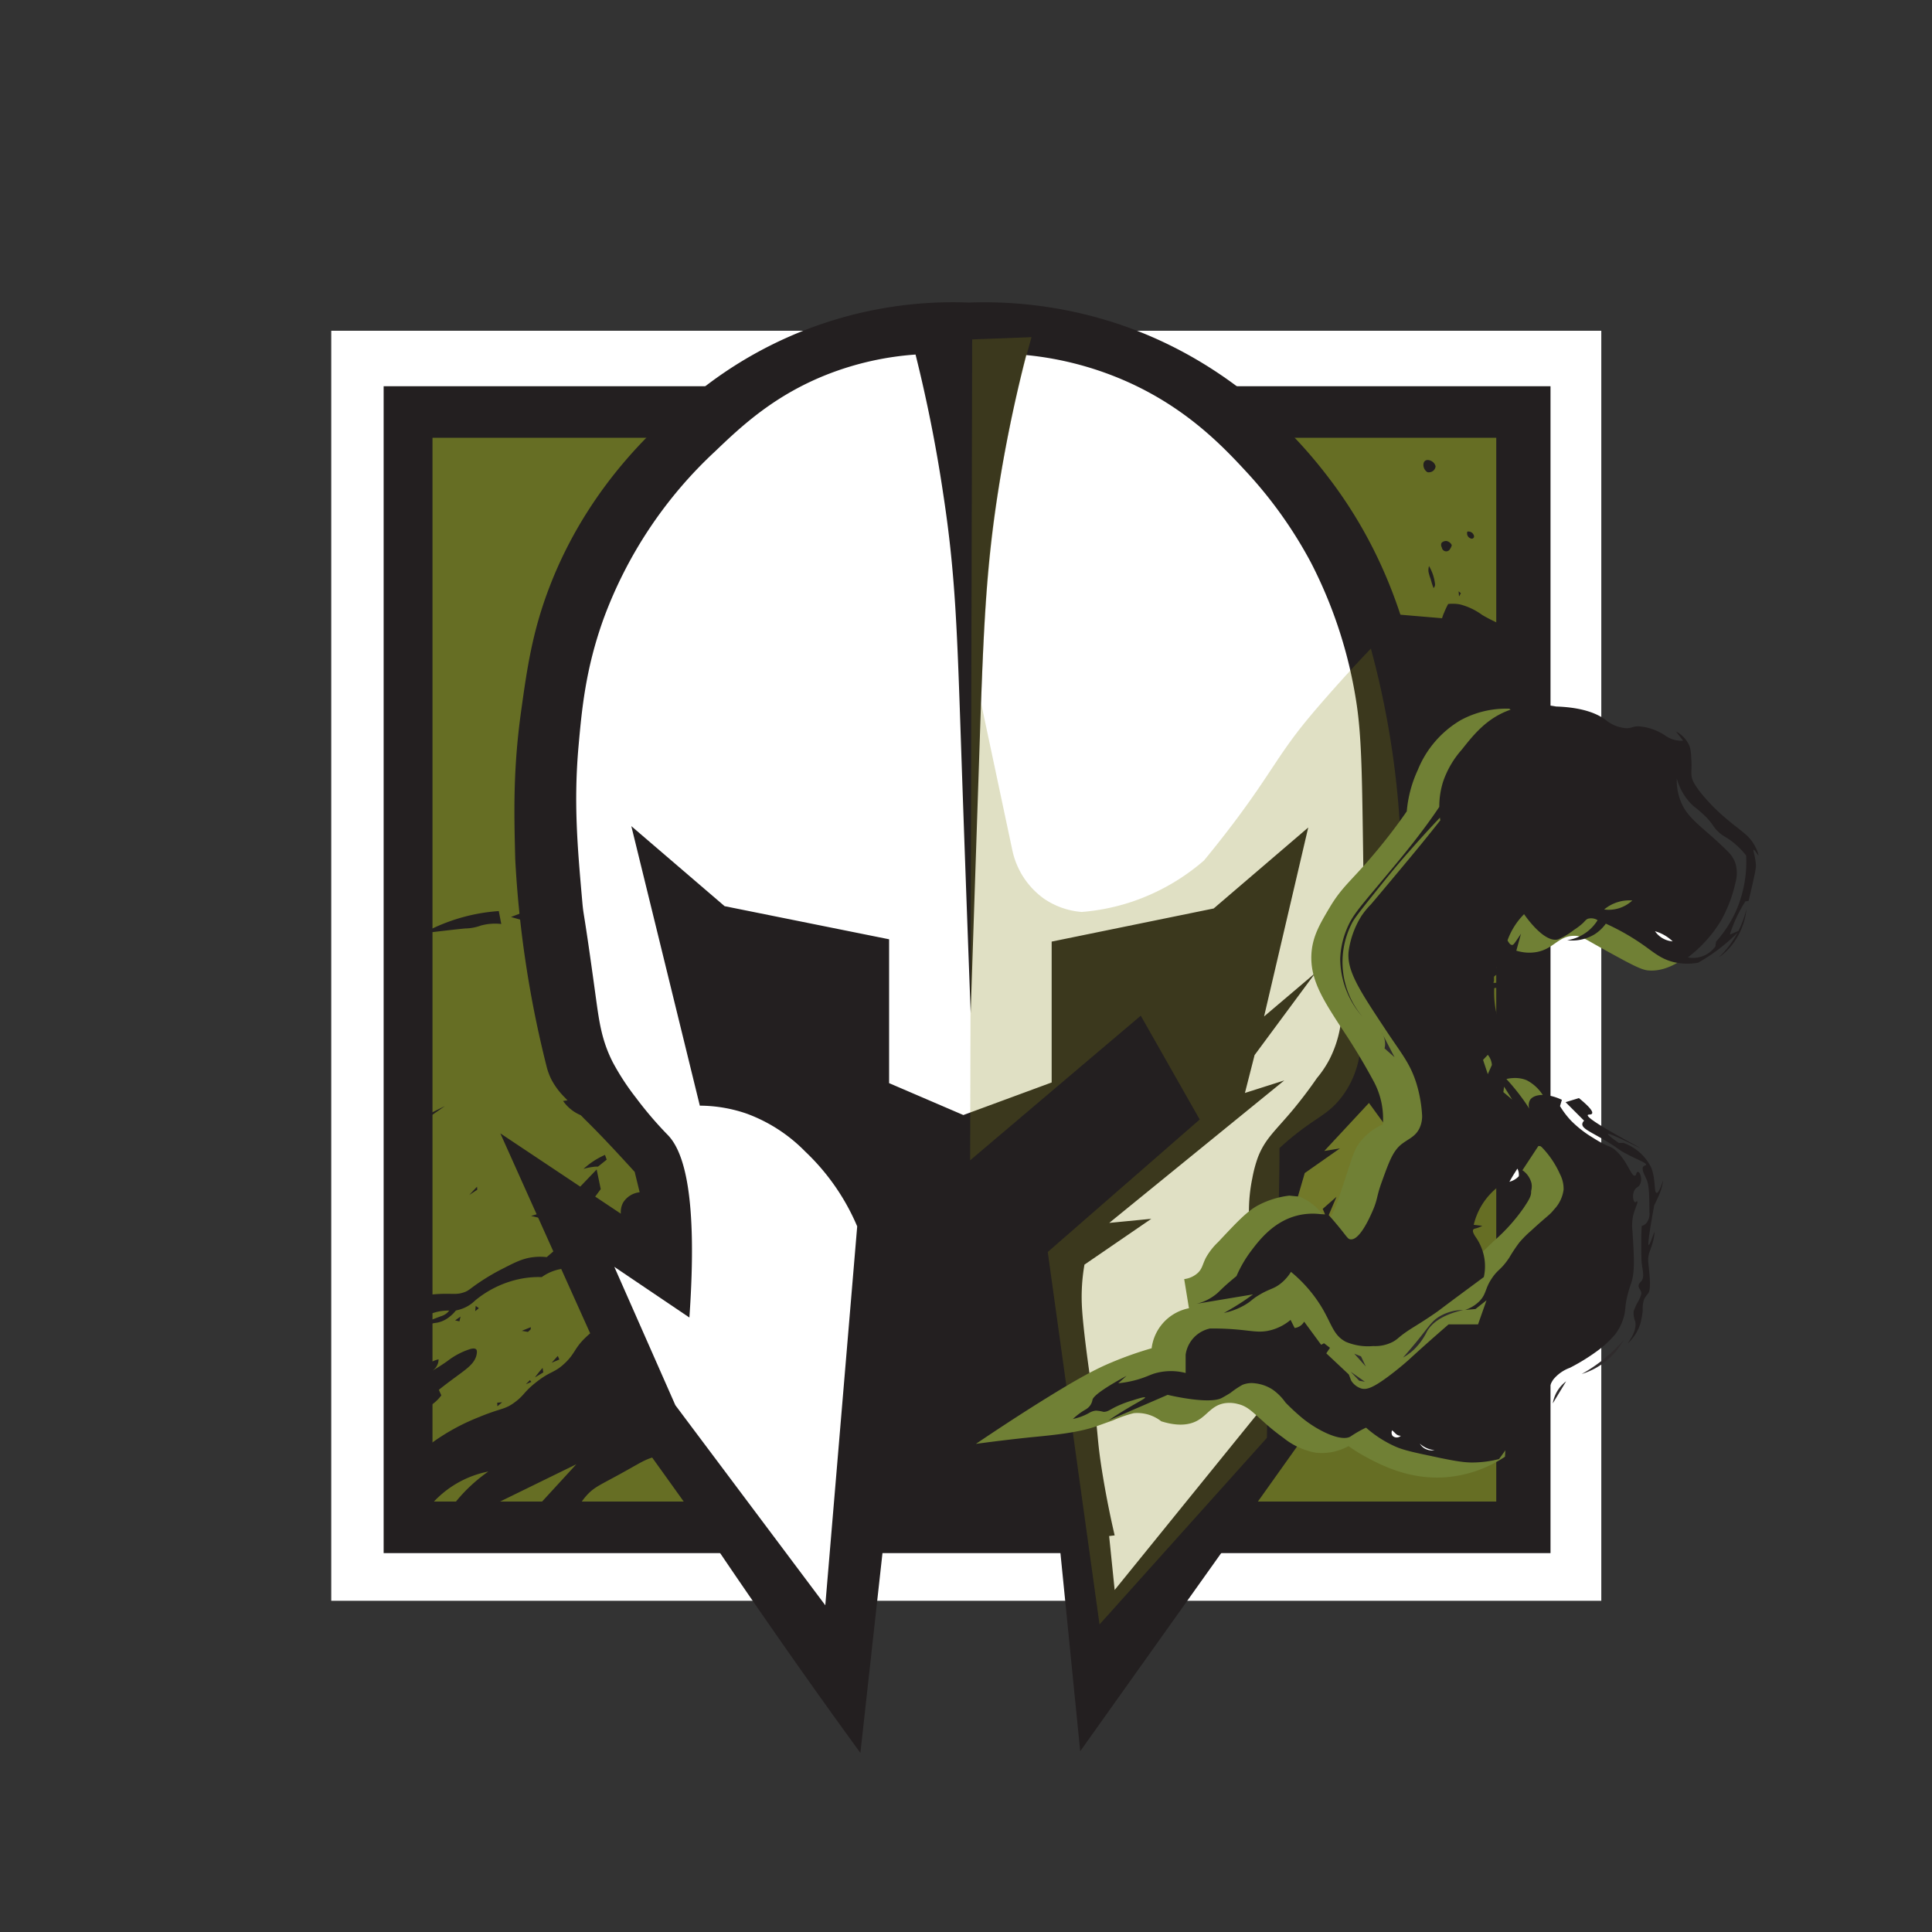 <svg xmlns="http://www.w3.org/2000/svg" viewBox="0 0 350 350">
    <rect x="0" y="0" width="350" height="350" fill="#333333" stroke="none"/>
    <g style="isolation:isolate">
        <path fill="#fff" d="M60.01 59.92h230.08V290H60.01z"/>
        <path fill="#231f20" d="M69.5 69.97h211.39v211.39H69.5z"/>
        <path fill="#666e24" d="M78.35 79.31h192.71v192.71H78.35z"/>
        <path d="M90.81 167.39l-.45-2.34a33 33 0 0 0-4.06.53 33.57 33.57 0 0 0-9.63 3.48c3.38-.4 6-.71 7.62-.86a8.64 8.64 0 0 0 2.83-.53 9.81 9.81 0 0 1 3.69-.28zm1.76-1.27l1.84-.7.29 1.31-2.13-.61zM80.6 200.37l-3.11 2.17.41-.82 2.7-1.35zM86.42 215c-.12.08-1.39 1.47-1.39 1.47l1.43-.94zm11.27 4.83l-1.48.45 1.56.37-.08-.82zm-21.18 14.91a26.84 26.84 0 0 1 3.15-.33c2.27-.1 3 .16 4.26-.25 1-.31 1.11-.63 2.91-1.84a39.3 39.3 0 0 1 4.42-2.58c2.2-1.13 3.51-1.78 5.41-2a10.51 10.51 0 0 1 2.38 0l4.18-3.61 2.38 6a8.54 8.54 0 0 0-7.46 1.23 16.54 16.54 0 0 0-3.52.25 18.64 18.64 0 0 0-8.56 4 6.76 6.76 0 0 1-1.31 1 7 7 0 0 1-2.62.86 8.82 8.82 0 0 0-3.2.25 19.13 19.13 0 0 0-2.09.74s-.03-.82-.33-3.72z" fill="#231f20"/>
        <path d="M77.29 239.45c1.13-.46 2-.77 2.58-1a3 3 0 0 0 1.19-.66 2.76 2.76 0 0 0 .7-1.11l1 .49a6.06 6.06 0 0 1-1.19 1.27 5.26 5.26 0 0 1-2.09 1.11c-.73.18-1.15.08-1.52.45a1.45 1.45 0 0 0-.37.9zm5.16-.25l.78.17.2-.86-.98.69zm3.64-1.67l.09-.95.57.41-.66.54zm8.44 3.56l1.64-.66-.04.41-.49.45-1.11-.2zm5.41 5.78l1.11-1.23.28.65-1.39.58zm-3.03 2.66a21.12 21.12 0 0 1 1.39-1.72l.12.82zm-.66.82l-.98.41.74-.74.24.33zm-5.28 3.68l-.9.09.04.65.86-.74zm-13.73-6.71a5.79 5.79 0 0 1 .53-.37 5.89 5.89 0 0 1 1.68-.7 2.48 2.48 0 0 1-1.15 2.09c1.17-.69 2.1-1.31 2.74-1.76a13.22 13.22 0 0 1 4.22-2.21c.28-.07.74-.16 1 .08s.08 1 0 1.27c-.52 1.57-2 2.45-4.42 4.26-.54.4-1.35 1-2.34 1.8l.45 1a7.16 7.16 0 0 1-2.46 2.13 6.75 6.75 0 0 1-.74.33z" fill="#231f20"/>
        <path d="M76 263.21c.44-.39 1.08-.94 1.88-1.56a38.55 38.55 0 0 1 8.77-4.88c4.23-1.76 4.76-1.34 6.68-2.79 1.68-1.26 1.55-1.79 3.73-3.52 2.69-2.14 3.3-1.67 5.2-3.44s1.72-2.63 3.65-4.55a15.82 15.82 0 0 1 4.22-3l11.47 23.88a17.46 17.46 0 0 0-2.87.53c-2 .54-2.64 1.09-6.39 3.15s-4.69 2.39-6 3.81a12.14 12.14 0 0 0-1.64 2.29l-7.21-.33 6.92-7.54L89 272.8h-7c.44-.59.93-1.19 1.47-1.8a28.94 28.94 0 0 1 5-4.42 18.38 18.38 0 0 0-10.24 5.86L74.5 272zm32.09-51.35l.74 3.56-2.12 2.86-2.3-2.58 3.68-3.84zm-2.39-.09a14.26 14.26 0 0 1 3.9-2.55l.31.86-1.57 1.26c-.29 0-.59 0-.92.06a9.32 9.32 0 0 0-1.72.37zm-2.18-12.54l-1.51.22a7.32 7.32 0 0 0 3.81 2.8zM258.16 83.49c.41-.33 1.09-.08 1.46.24a1.49 1.49 0 0 1 .45.74 1.23 1.23 0 0 1-.38.78 1.29 1.29 0 0 1-1.1.29 1.54 1.54 0 0 1-.69-1c-.02-.06-.15-.73.26-1.05zM262 98a1.35 1.35 0 0 1 1 .74 1.41 1.41 0 0 1-.27.64.79.79 0 0 1-1.52-.19.91.91 0 0 1-.08-.8c.25-.39.87-.39.87-.39zm3.82-1.69a1 1 0 0 0 .12.86 1 1 0 0 0 .68.42.44.44 0 0 0 .38-.23.45.45 0 0 0 0-.37 1 1 0 0 0-.36-.5 1.07 1.07 0 0 0-.82-.18zm-6.94 6.23a2.68 2.68 0 0 0-.1 1 7.25 7.25 0 0 0 .37 1.27c.15.51.19.7.35 1.17.08.23.15.42.2.55a.89.89 0 0 0 .27-.7 8.16 8.16 0 0 0-1.09-3.28zm-5.64 8.78l8 .68c.1-.33.22-.68.37-1a14.55 14.55 0 0 1 .74-1.58 7.26 7.26 0 0 1 2.17.08 11.82 11.82 0 0 1 4 1.91 29.27 29.27 0 0 0 3.73 1.84l.41 25.34-14.38 1zm11-4.2l.08.93.33-.58-.41-.35z" fill="#231f20"/>
        <path d="M175.53 54.81a73.75 73.75 0 0 0-49.82 16.8c-4.76 3.78-18.58 15-26.14 34.66-3.17 8.22-4.11 15-5.16 22.53-1.49 10.69-1.28 18.58-1.07 26.87A194.76 194.76 0 0 0 99 193.12a11.4 11.4 0 0 0 .9 2.46 13.36 13.36 0 0 0 2.46 3.28c1.27 1.35 2.44 2.8 3.77 4.1 1.75 1.72 4.47 4.51 8.85 9.34l.9 3.69a4 4 0 0 0-3 1.88 3.6 3.6 0 0 0-.41 2l-21.83-14.55c11 24.53 19 42.26 20.73 46.13.3.68 1.23 2.8 2.62 5.57 1 2 1.88 3.63 2.46 4.67q4.14 5.75 8.28 11.55l4.8 6.74q4.36 6.47 8.89 13 8.72 12.6 17.45 24.58l4.75-43h30.81l4.26 42.69L241 253.58c4.84-13.68 27.62-80.27 15.65-131.42-1.78-7.62-5.1-21.15-15.49-35-3.77-5-16.87-22-40.8-29.17a77 77 0 0 0-24.83-3.18z" fill="#231f20"/>
        <path d="M165.86 64.23a54.22 54.22 0 0 0-15.57 3.44c-9.84 3.78-15.89 9.45-20.73 14.09a78.23 78.23 0 0 0-20.24 30.4c-3.27 9.09-3.93 16.53-4.51 23-.9 10.16-.21 18.15.66 28 .3 3.39.1.2 2.46 17.45.62 4.5 1.06 7.87 3.11 11.88a44.7 44.7 0 0 0 4.18 6.39 67.44 67.44 0 0 0 5.82 6.8c2.85 3 5.4 10.93 3.85 33l-13.6-9.18 11.06 25.07 27.16 36.24 5.78-68.64a40.37 40.37 0 0 0-9.42-13.56 28.62 28.62 0 0 0-10.65-6.88 26.34 26.34 0 0 0-8.44-1.43l-12.41-50.64 16.9 14.5 29.8 6v26.06l13.45 5.78 16-5.9v-25.52l29.35-6L237 149.91l-8 34.23 9.28-7.87-11 14.87-1.75 6.86 7.13-2.27-31.71 25.81 7.62-.74-12.11 8.3a33.9 33.9 0 0 0-.43 8.11c.34 5.14 1.73 14.27 1.84 15 1.23 8.06.72 7.91 1.91 15.12.77 4.65 1.59 8.4 2.15 10.82l-1 .12 1 9.77L229.52 254l-3.26-34.23a29.43 29.43 0 0 1 .61-6.33 23.66 23.66 0 0 1 1-3.75c1.33-3.46 3.2-4.83 6.58-8.91 1-1.23 2.48-3.08 4.12-5.47a19 19 0 0 0 2.27-3.38 20.57 20.57 0 0 0 2.21-8.11c.9-9.75 3.13-10.67 3.81-21.69.16-2.51.13-4.82.06-9.34-.19-13.33-.29-20-1.29-26.12a82.67 82.67 0 0 0-8.11-24.7A78.61 78.61 0 0 0 226 85.7c-4.24-4.6-10.63-11.41-21.2-16.28a59.14 59.14 0 0 0-18.89-5.1c-1.5 5.83-3.46 14.28-5.08 24.58-2.27 14.45-2.67 25.31-3.38 46.46-.84 25.05-1.38 41.4-1.6 48.18-.84-22.32-1.41-38.64-1.72-47.75-.73-21.26-1-31.6-3.26-46.33a262.699 262.699 0 0 0-5.01-25.23z" fill="#fff"/>
        <path d="M176.12 61.49l10.75-.41c-2 7.11-3.4 13.44-4.42 18.72a241.51 241.51 0 0 0-3.15 21.51c-.64 6.37-.93 11.77-1.15 16s-.34 7.54-.41 10.08l5.65 26.61a14.47 14.47 0 0 0 5.69 8.77 14 14 0 0 0 6.88 2.44 38.36 38.36 0 0 0 9-1.82 38.83 38.83 0 0 0 13.15-7.5c1.07-1.3 2.92-3.57 5.12-6.47 7.22-9.53 8.35-12.86 14.38-20 .92-1.1 3.41-4 6.64-7.54 1.67-1.83 3.09-3.33 4.1-4.38a158.85 158.85 0 0 1 5.43 35.7l-7.39 37.26a17.13 17.13 0 0 1-1.88 6 16.58 16.58 0 0 1-1.76 2.66c-1.75 2.15-3.41 3-5.65 4.59a50 50 0 0 0-5.31 4.28q0 6.27-.23 12.72c-.33 11.35-1 22.28-1.93 32.77l-.12 7-30.32 33.8-9.38-67.47 27.53-24L206.66 184l-30.91 26.2z" style="mix-blend-mode:multiply" fill="#848414" opacity=".25"/>
        <path d="M248 199.81l4.55 6.25-14 24L235 217.2l1.37-4.69 6.37-4.47-2.83.47z" fill="#727929"/>
        <path d="M176.8 261.57c4-2.7 7.35-4.88 9.83-6.45 9-5.71 12.26-7.26 14.56-8.23a65.19 65.19 0 0 1 7.44-2.64 8.44 8.44 0 0 1 6.76-7.25l-.86-5.28a4.43 4.43 0 0 0 2.58-1.23c.72-.76.75-1.47 1.35-2.64a11.79 11.79 0 0 1 2.21-2.83c3.52-3.75 5.28-5.63 7.31-6.7a16.23 16.23 0 0 1 5.59-1.72l1.84.18a10.44 10.44 0 0 1 3.26 2.15c1.19 1.16 1.28 1.84 1.78 1.84.86 0 1.52-1.95 3.93-9.34.75-2.29 1.13-3.47 2.21-4.79a10.72 10.72 0 0 1 3.93-2.95 14.22 14.22 0 0 0-1.54-7.56 112.77 112.77 0 0 0-6.12-10.13c-3.19-4.94-5.56-8.61-5.28-13.21.19-3.14 1.53-5.41 3.32-8.42 2.25-3.79 4-4.86 8.11-9.77 1.52-1.8 3.58-4.36 5.84-7.62a22.3 22.3 0 0 1 2-7.5 18.5 18.5 0 0 1 7.74-9 17.24 17.24 0 0 1 8.85-2.09c31.34 27.42 36.56 38.22 34.13 42.61-1.1 1.95-5.17 5.23-9.09 4.79-1.28-.14-3.35-1.28-7.5-3.56s-4.47-2.7-5.78-2.7c-2.93 0-3.7 2.4-6.88 2.95s-5.77-1.15-6.88-1.84c-7.45-4.67-7-17.34-7.87-17.33s-1.59 10.54-2.09 53.09c4.12-8.76 11.13-12.42 15.12-10.69a7.62 7.62 0 0 1 3.93 8.23c-1.38 5-9.21 4-13 9.59-1.76 2.59-2.92 7-.49 14.75l3.56-3.44a32.89 32.89 0 0 0 5.41-6c1-1.5 1.47-2.26 1.35-3.13-.25-1.86-2.53-2.53-2.58-4.42a3.06 3.06 0 0 1 .68-1.88 4.43 4.43 0 0 1 3.31-1.8c3 .2 4.54 5.58 4.85 6.64 2.11 7.15-.85 14.05-3.44 19.91a59.81 59.81 0 0 1-6.45 11.12l-1.09 18.62a22.67 22.67 0 0 1-10.86 3.73c-6.53.44-11.63-2.26-14.09-3.56a31.06 31.06 0 0 1-3.4-2.09 10 10 0 0 1-5.94 1.19 13 13 0 0 1-5.86-2.7 39.15 39.15 0 0 1-3.81-3.11c-1.88-1.66-2.72-2.6-4.38-3a5.87 5.87 0 0 0-2.38-.16c-2.41.36-3.18 2.19-5.08 3.2-1.19.63-3.17 1.12-6.47.08a7 7 0 0 0-5-1.47 23.82 23.82 0 0 0-3.77 1.31l-3 1.07c-3.34 1.17-7.67 1.58-12 2-2.19.23-5.6.61-9.8 1.18z" fill="#708035"/>
        <path fill="#2f2b2c" d="M246.56 245.72l-1.22-.49 2.09 2.33-.87-1.84zm-.32 4.42l1.02.17-2.58-1.81 1.56 1.64zm12.29-8.97c.76-1.31 2.43-2.89 6.51-3.85a8.37 8.37 0 0 0-4.55 1.35c-1.25.85-1.69 1.73-3.93 4.47-1 1.2-1.82 2.16-2.38 2.79a10.11 10.11 0 0 0 2-1.47 11.83 11.83 0 0 0 2.35-3.29zm-5.9-49.65l-2.07-4a3.77 3.77 0 0 1 .35 1.92 3.49 3.49 0 0 1-.08.49zm-2.08-3.97a5.13 5.13 0 0 0-.3-.58zm-3.62-3.21l.37.42zm-.07-.09l.07.09z"/>
        <path d="M300.11 216.1c-.51-.06-.12-2.48-1-4.63a8.93 8.93 0 0 0-5-4.42h-.86c-1.55-1.09-2-1.5-1.93-1.6.19-.32 5.74 2.56 5.78 2.5s-9.8-5.16-9.46-5.94c.08-.18.63 0 .78-.29.27-.49-1.12-1.75-2.38-2.79l-2.42.74 3.36 3.36a.92.92 0 0 0-.33.57c-.09.91 1.73 1.52 4.79 3.4 2.06 1.26 1.74 1.29 3.15 2 1.82 1 3.7 1.65 3.61 2 0 .15-.31.1-.49.33-.39.48.21 1.51.53 2.21.53 1.14.54 2.78.57 6.06a2.67 2.67 0 0 1-.57 2 2 2 0 0 1-.82.49 40.82 40.82 0 0 0-.08 3.07c0 2.23 0 3.34.12 4 .17 1.27.44 2.25-.12 2.95-.2.24-.44.39-.49.74-.08.53.42.77.49 1.39 0 .21 0 .38-.45 1.31a11.26 11.26 0 0 0-.94 2 4 4 0 0 0 .29 1.84c.17.83 0 2.11-1.39 4a7.87 7.87 0 0 0 2.38-3.85 14.7 14.7 0 0 0 .37-2.17 5.1 5.1 0 0 1 .25-2 5.52 5.52 0 0 1 .74-1.07c.2-.31.42-.8.25-3.15s-.43-2.9-.08-4.14c.1-.34.11-.26.33-.94a10.65 10.65 0 0 0 .66-2.87c-.13 0-.85 2.39-1.07 2.34s.22-2.93 1-7.21c.16-.3.38-.74.61-1.27a10.52 10.52 0 0 0 1-3.15c-.1.09-.7 2.25-1.18 2.19z" fill="#231f20"/>
        <path d="M290.4 246.33a28.57 28.57 0 0 1-3.85 2.58 13.08 13.08 0 0 0 7.62-6.19 28.57 28.57 0 0 1-3.77 3.61zm-8.03 5.29a6.32 6.32 0 0 0-1.07 2.62l2.42-4a6.26 6.26 0 0 0-1.35 1.38z" fill="#2f2b2c"/>
        <path d="M318 153.42c-1.09-2.16-2.54-2.76-5.51-5.31a33.63 33.63 0 0 1-3.85-3.85c-1.9-2.25-2.1-3.12-2.17-3.52-.16-1 .07-1.44-.1-3.67a7.86 7.86 0 0 0-.25-1.78 5.18 5.18 0 0 0-2.5-2.77l1.29 1.66a4.22 4.22 0 0 1-.74 0 5.07 5.07 0 0 1-2.46-.9 9.9 9.9 0 0 0-4.83-1.7c-1.21 0-1.26.39-2.42.33a6.62 6.62 0 0 1-3.69-1.58c-1.41-1-3.94-2.18-8.87-2.34a16.12 16.12 0 0 0-8.54.68c-4.09 1.52-6.4 4.43-8.54 7.13a17.07 17.07 0 0 0-3.38 5.78 15 15 0 0 0-.7 4.59c-1 1.52-2.57 3.71-4.57 6.28-1.77 2.27-3.63 4.5-6.31 7.7-3.92 4.68-5 5.9-6 8.44a15.41 15.41 0 0 0-1.07 5.12 16.07 16.07 0 0 0 4.06 10.51 15.36 15.36 0 0 1-2.05-16.74c.36-.75.69-1.29 3.56-4.88 3-3.74 4.5-5.62 7-8.44 1.45-1.66 3.3-3.72 5.51-6.05 0 .17 0 .33.07.48-2.26 2.87-4.15 5.17-5.49 6.78-4.46 5.36-6.69 8-7.07 8.44a15.14 15.14 0 0 0-1.72 2.09 16.21 16.21 0 0 0-2.34 6.41c-.39 3.47 1.91 7 6.51 13.95 3 4.58 4.62 6.28 5.8 10.12a24.49 24.49 0 0 1 1 5.72 5.09 5.09 0 0 1-.45 2.23c-.75 1.61-2 1.94-3.34 3-1.49 1.23-2.15 3-3.46 6.62-1.08 2.94-.73 3.17-1.74 5.47-.5 1.14-2.34 5.32-4 5.1-.53-.07-.65-.55-2.52-2.77-.59-.71-1.09-1.27-1.41-1.62l1.41-3.32-2.5 2.19.43 1-.94-.06a11.64 11.64 0 0 0-3.81.2c-4.48 1-7.16 4.51-8.6 6.41a22.13 22.13 0 0 0-2.7 4.63c-.4.32-1 .82-1.72 1.45-1 .89-1.37 1.31-1.82 1.7a9 9 0 0 1-3.67 1.86l10.21-1.7q-.85.62-1.78 1.25c-1.21.8-2.38 1.5-3.5 2.11a12.43 12.43 0 0 0 3.89-1.5c1.13-.67 1.11-.92 2.44-1.72 1.93-1.18 2.63-1.07 3.91-2.07a8.11 8.11 0 0 0 1.91-2.15 25.17 25.17 0 0 1 5.59 6.45c1.82 3.05 2.07 5 4.32 6.21a10.36 10.36 0 0 0 5 .78 6.92 6.92 0 0 0 3.65-.82 5.79 5.79 0 0 0 .88-.63c1.87-1.6 3.31-2.17 6.82-4.61.83-.58.42-.32 4.38-3.26l4.3-3.18a9.12 9.12 0 0 0 .16-2.93 9.31 9.31 0 0 0-1.68-4.38c-.51-.78-.51-1.12-.39-1.29s.28-.15.72-.29a5.73 5.73 0 0 0 .92-.39l-1.56-.18a12.31 12.31 0 0 1 4.57-7l.08 7.78a19.63 19.63 0 0 0 3.81-3.77c1.35-1.76 2.3-3 2-4.55a4 4 0 0 0-1.64-2.35l3.05-4.63a16.81 16.81 0 0 1 3.75 5.33 5.76 5.76 0 0 1 .66 2.81 6.39 6.39 0 0 1-1.74 3.61c-.83 1.05-1.07 1-4.12 3.81a19.89 19.89 0 0 0-2.15 2.15 27.81 27.81 0 0 0-1.84 2.77c-1.59 2.35-2 2-3.2 3.81s-.93 2.71-2.13 4a6.73 6.73 0 0 1-2.65 1.65l1.87-.17 2-1.58-1.54 4.36h-5.33c-3 2.6-5.37 4.72-7 6.22 0 0-1.31 1.23-3.53 2.92-3.2 2.43-4.32 2.72-5.25 2.49a3.38 3.38 0 0 1-1.87-1.44l-.43-1.11-4.08-3.83.67-1-1.08-.83-.52.28-3.08-4.19a2.31 2.31 0 0 1-1.72 1.15l-.74-1.47a9.1 9.1 0 0 1-4.2 2c-1.82.32-3-.07-6.21-.31-1.79-.13-3.26-.14-4.18-.13a5.65 5.65 0 0 0-4.42 4.74v3.32a10.56 10.56 0 0 0-5.72.11c-.91.3-1.64.71-3.2 1.14a19.66 19.66 0 0 1-3.29.61l1.51-1.35c-4.7 2.56-6.05 3.77-6.18 4.36a2.5 2.5 0 0 1-.41 1 2.58 2.58 0 0 1-.79.72 12.19 12.19 0 0 0-2.34 1.74 10.07 10.07 0 0 0 3-1.13 2.82 2.82 0 0 1 1.17-.38 6.84 6.84 0 0 1 1.38.22c.65 0 1-.27 1.87-.74a18.71 18.71 0 0 1 3.44-1.35c.49-.16 2.14-.7 2.21-.52s-1.2.79-3 1.87a71.03 71.03 0 0 0-3.63 2.3l10.72-4.64c.8.19 7.63 1.75 9.83.55.94-.51 1.57-.92 1.57-.92a16.14 16.14 0 0 1 2.15-1.44 4.4 4.4 0 0 1 2.27-.28 7.21 7.21 0 0 1 3.26 1.18 9.69 9.69 0 0 1 2.27 2.3 40.27 40.27 0 0 0 3.13 2.89c2.81 2.27 7 4.28 8.66 3.26a21.22 21.22 0 0 1 1.94-1.17c.37-.2.67-.34.86-.43a20.77 20.77 0 0 0 5.35 3.44c1.57.69 3.66 1.12 7.84 2s5.38.91 6.73.86a19.64 19.64 0 0 0 4.18-.61l9-12.41a5.18 5.18 0 0 1 .83-2 6.94 6.94 0 0 1 3-2.12 36.52 36.52 0 0 0 5.44-3.41 19.86 19.86 0 0 0 2.73-2.61 9.26 9.26 0 0 0 1.72-3.69c.19-.94.12-1.43.4-2.8a21.31 21.31 0 0 1 .83-2.86c.67-2.12.52-4.54.22-9.37a8.78 8.78 0 0 1 .09-2.7c.29-1.32 1-2.6.77-2.7s-.21.19-.37.15c-.34-.08-.61-1.3-.12-2.18.33-.61.73-.51 1-1.08.47-.92 0-2.23-.37-2.24s-.24.59-.55.68c-.68.18-1.29-2.51-3.38-4.46-1.16-1.08-1.24-.5-4.27-2.43a19.9 19.9 0 0 1-3.93-3.07 15.42 15.42 0 0 1-2-2.64l.34-1.14c-2.68-1.26-5-1.08-5.75 0a2 2 0 0 0-.15 1.63c-.22-.36-.55-.89-1-1.51a39.46 39.46 0 0 0-3-3.72c-1-1.18-1.66-3.4-.49-8a17.56 17.56 0 0 1-1.81-6.21 17.12 17.12 0 0 1-.06-2.43l2.21-.25q.28.38.43.34t.15-1.26l-2.92.25.09-.52a5 5 0 0 1 0-.62l.08-.08A3.47 3.47 0 0 1 273 176a6.44 6.44 0 0 0-1-.45 6.29 6.29 0 0 0-.93-.23 3.75 3.75 0 0 1 1.2-1.7 4 4 0 0 1 2.27-.83l1-3.63-.37.55c-.82 1.23-1 1.46-1.19 1.47s-.44 0-.88-.82a12.89 12.89 0 0 1 3-4.75c.31.45 3.64 5.24 6.15 4.57a12.43 12.43 0 0 0 2.89-1.72 11.7 11.7 0 0 0 1.64-1.25c.38-.38.52-.61.86-.76a2.16 2.16 0 0 1 1.78.25 7.86 7.86 0 0 1-1.86 2.07 8 8 0 0 1-3.65 1.56 7.87 7.87 0 0 0 5-1.09 7.47 7.47 0 0 0 2-1.91 41.56 41.56 0 0 1 6.88 3.93c1.85 1.31 3.11 2.44 5.28 3a10.69 10.69 0 0 0 4.57.14 33.28 33.28 0 0 0 7.12-5.42c-.23.44-.49.89-.79 1.34a17.79 17.79 0 0 1-2.62 3.15 11.76 11.76 0 0 0 2.13-1.93 12.65 12.65 0 0 0 2.91-6.88 18 18 0 0 1-1.47 4l-1.54.64a25.07 25.07 0 0 1 2.81-6l.59-.1.39-1.66c.91-3.94 1-4.51.9-5.18-.11-1.32-.55-2.33-.37-2.4s.79 1.09.88 1a5.83 5.83 0 0 0-.58-1.54zM314.51 165a21.93 21.93 0 0 1-3.63 5.59l-.12.86a5 5 0 0 1-5 2 24.07 24.07 0 0 0 6-6.64 25 25 0 0 0 2.64-6.94 6.24 6.24 0 0 0-.06-3.63 5.52 5.52 0 0 0-1.35-2c-3.73-3.75-6.42-5.31-7.93-7.87a10.06 10.06 0 0 1-1.29-5.35 10.51 10.51 0 0 0 3 5 22 22 0 0 1 2.46 2.15c1.13 1.21 1.05 1.53 2 2.46s1.58 1 2.89 2.09a13.7 13.7 0 0 1 2.21 2.27 22.22 22.22 0 0 1-1.82 10.01z" fill="#231f20"/>
        <path d="M290.61 164.76a7.1 7.1 0 0 1 5.1-1.63 6.23 6.23 0 0 1-5.1 1.63z" fill="#708035"/>
        <path d="M299.82 168.7a4.27 4.27 0 0 0 3.2 1.84 7.6 7.6 0 0 0-3.2-1.84z" fill="#fff"/>
        <path d="M269.53 191.09a3.26 3.26 0 0 1 .74 1.84l-.74 1.66-.86-2.58zm2.95 5.77l1.47 2.34-1.6-1.35.13-.99z" fill="#708035"/>
        <path d="M273.43 214.12q.46-.83 1-1.69l.46-.72a2.32 2.32 0 0 1 .25 1.38 3.48 3.48 0 0 1-1.71 1zm-21.23 44.99a1 1 0 0 0 .07 1 1.08 1.08 0 0 0 1.5 0 1.4 1.4 0 0 1-.77-.25 5.74 5.74 0 0 1-.44-.42zm5.02 2.42a2.49 2.49 0 0 0 .76.81 2.65 2.65 0 0 0 1.9.37 4.55 4.55 0 0 1-2.66-1.18z" fill="#fff"/>
    </g>
</svg>

